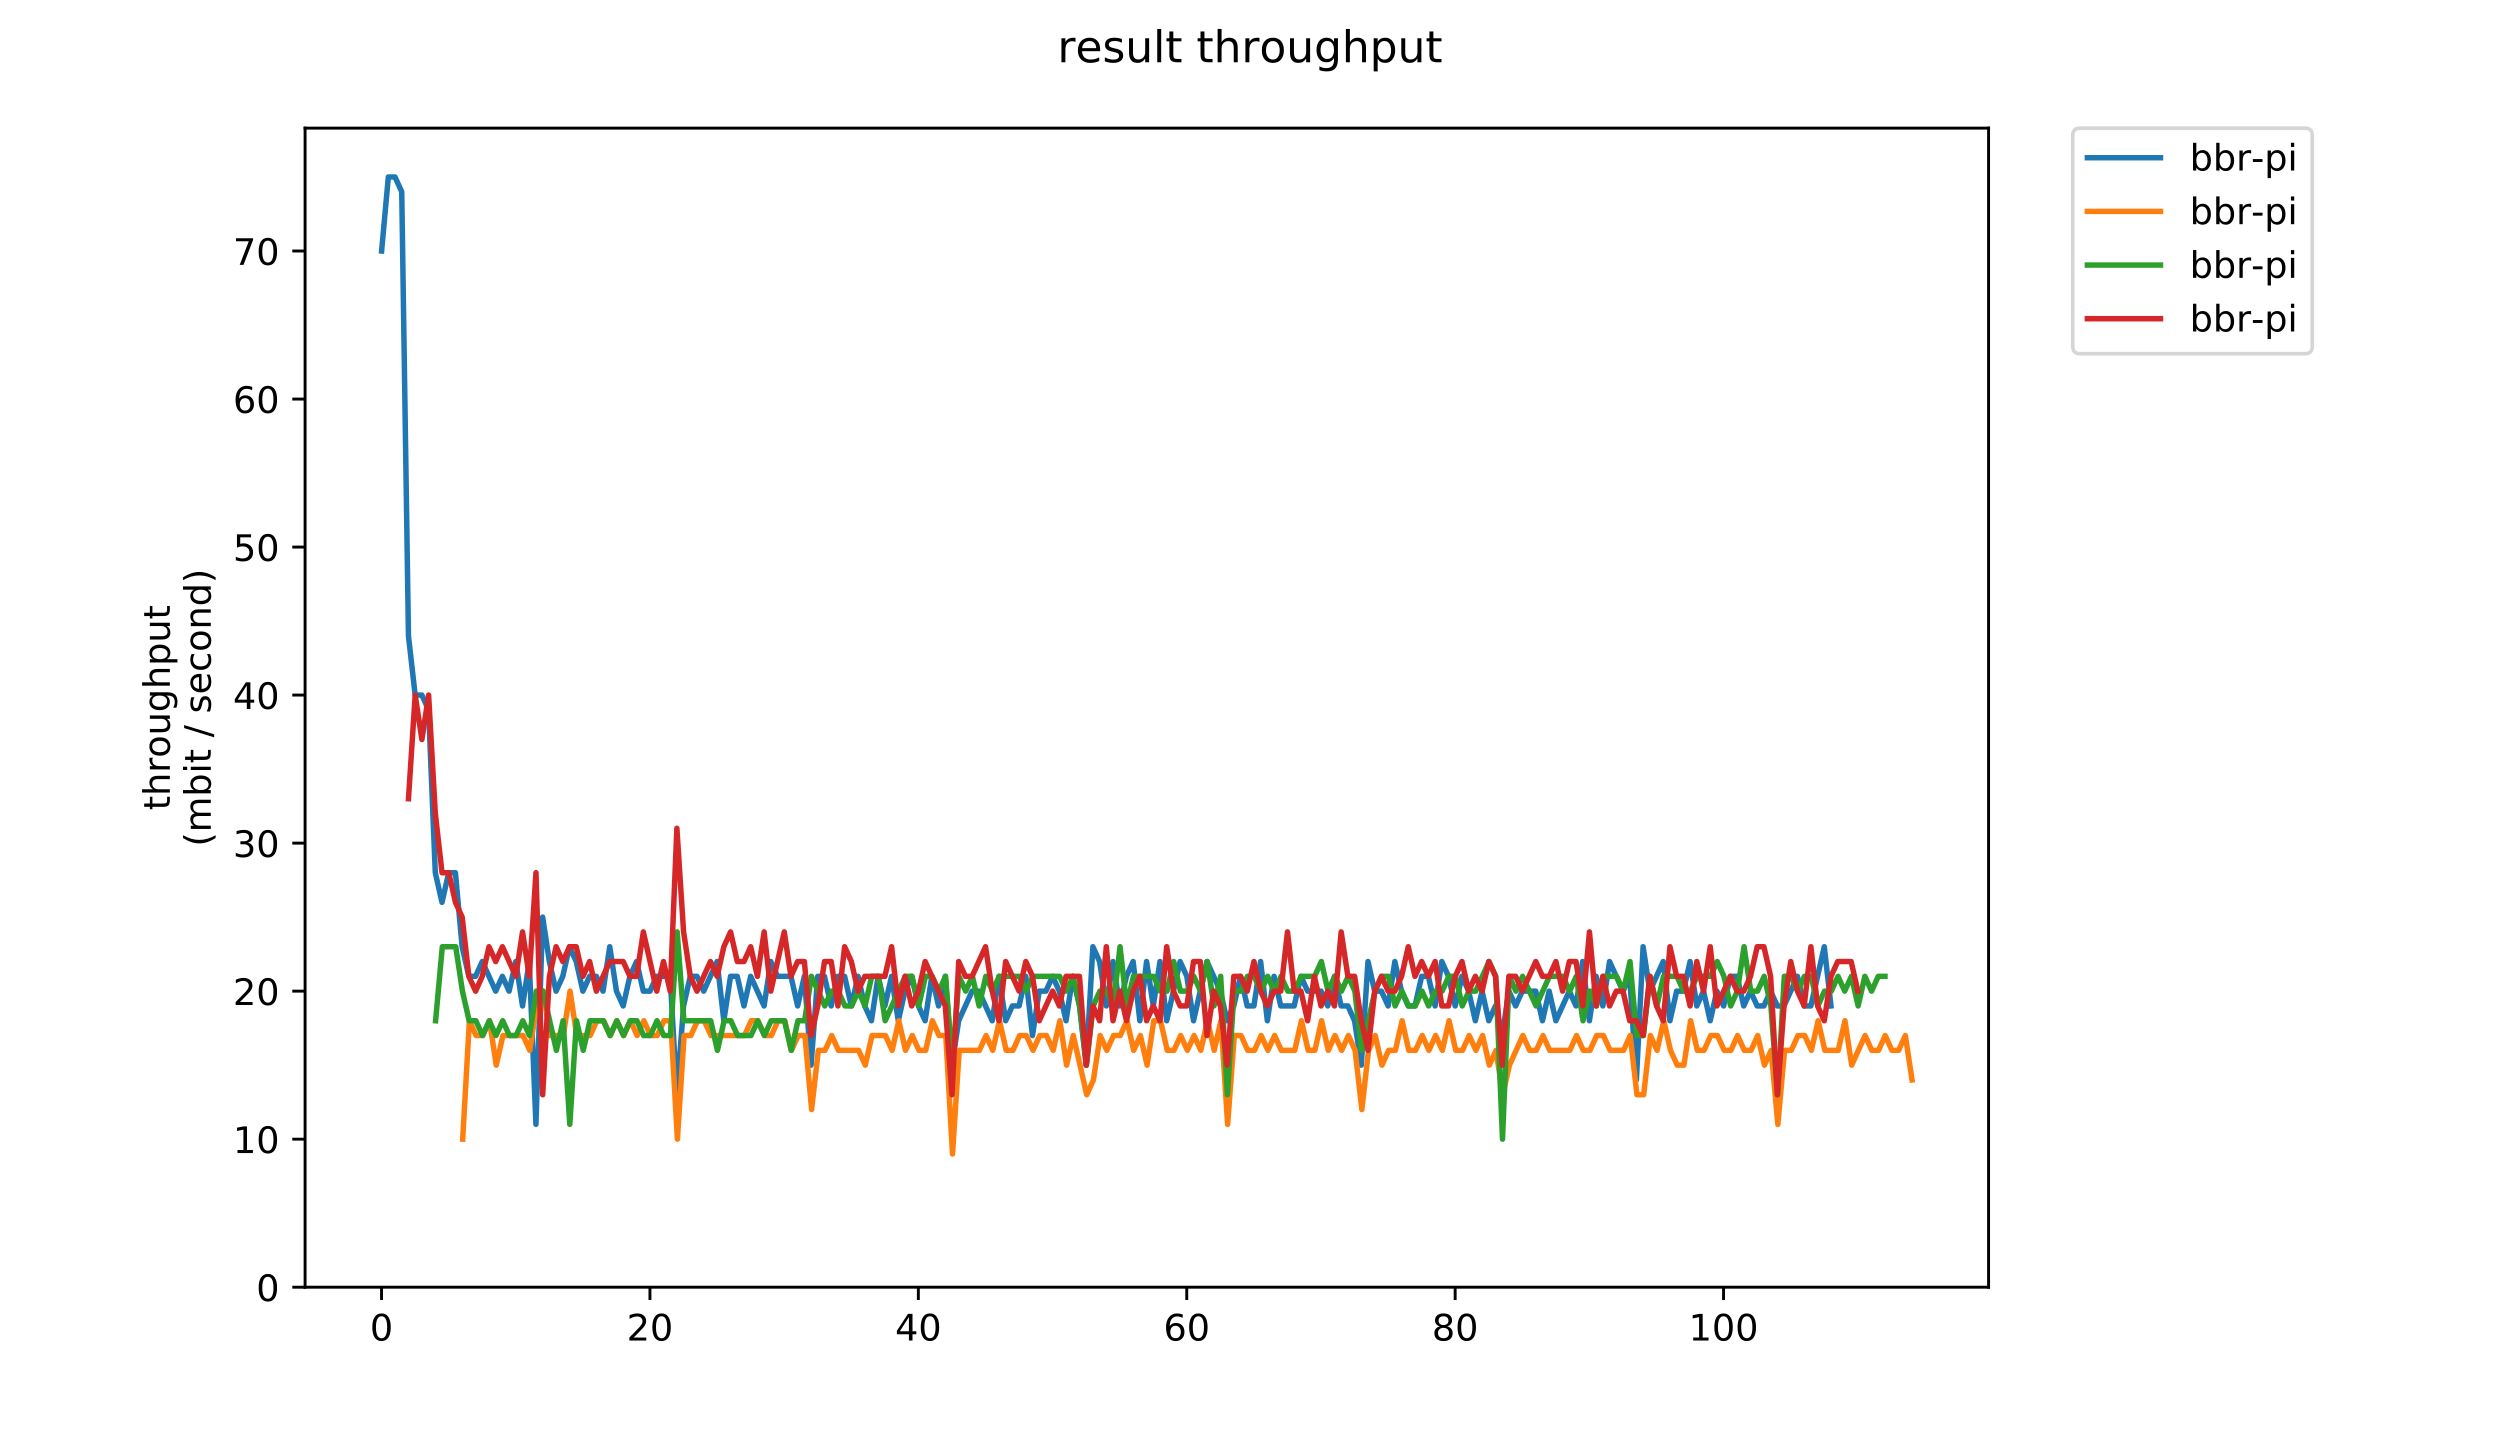 <?xml version="1.0" encoding="utf-8" standalone="no"?>
<!DOCTYPE svg PUBLIC "-//W3C//DTD SVG 1.1//EN"
  "http://www.w3.org/Graphics/SVG/1.1/DTD/svg11.dtd">
<!-- Created with matplotlib (https://matplotlib.org/) -->
<svg height="396pt" version="1.1" viewBox="0 0 684 396" width="684pt" xmlns="http://www.w3.org/2000/svg" xmlns:xlink="http://www.w3.org/1999/xlink">
 <defs>
  <style type="text/css">
*{stroke-linecap:butt;stroke-linejoin:round;}
  </style>
 </defs>
 <g id="figure_1">
  <g id="patch_1">
   <path d="M 0 396 
L 684 396 
L 684 0 
L 0 0 
z
" style="fill:#ffffff;"/>
  </g>
  <g id="axes_1">
   <g id="patch_2">
    <path d="M 83.472 352.174 
L 544.074 352.174 
L 544.074 35.062 
L 83.472 35.062 
z
" style="fill:#ffffff;"/>
   </g>
   <g id="matplotlib.axis_1">
    <g id="xtick_1">
     <g id="line2d_1">
      <defs>
       <path d="M 0 0 
L 0 3.5 
" id="mcb699b751b" style="stroke:#000000;stroke-width:0.8;"/>
      </defs>
      <g>
       <use style="stroke:#000000;stroke-width:0.8;" x="104.39" xlink:href="#mcb699b751b" y="352.174"/>
      </g>
     </g>
     <g id="text_1">
      <!-- 0 -->
      <defs>
       <path d="M 31.781 66.406 
Q 24.172 66.406 20.328 58.906 
Q 16.5 51.422 16.5 36.375 
Q 16.5 21.391 20.328 13.891 
Q 24.172 6.391 31.781 6.391 
Q 39.453 6.391 43.281 13.891 
Q 47.125 21.391 47.125 36.375 
Q 47.125 51.422 43.281 58.906 
Q 39.453 66.406 31.781 66.406 
z
M 31.781 74.219 
Q 44.047 74.219 50.516 64.516 
Q 56.984 54.828 56.984 36.375 
Q 56.984 17.969 50.516 8.266 
Q 44.047 -1.422 31.781 -1.422 
Q 19.531 -1.422 13.062 8.266 
Q 6.594 17.969 6.594 36.375 
Q 6.594 54.828 13.062 64.516 
Q 19.531 74.219 31.781 74.219 
z
" id="DejaVuSans-48"/>
      </defs>
      <g transform="translate(101.209 366.773)scale(0.1 -0.1)">
       <use xlink:href="#DejaVuSans-48"/>
      </g>
     </g>
    </g>
    <g id="xtick_2">
     <g id="line2d_2">
      <g>
       <use style="stroke:#000000;stroke-width:0.8;" x="177.825" xlink:href="#mcb699b751b" y="352.174"/>
      </g>
     </g>
     <g id="text_2">
      <!-- 20 -->
      <defs>
       <path d="M 19.188 8.297 
L 53.609 8.297 
L 53.609 0 
L 7.328 0 
L 7.328 8.297 
Q 12.938 14.109 22.625 23.891 
Q 32.328 33.688 34.812 36.531 
Q 39.547 41.844 41.422 45.531 
Q 43.312 49.219 43.312 52.781 
Q 43.312 58.594 39.234 62.25 
Q 35.156 65.922 28.609 65.922 
Q 23.969 65.922 18.812 64.312 
Q 13.672 62.703 7.812 59.422 
L 7.812 69.391 
Q 13.766 71.781 18.938 73 
Q 24.125 74.219 28.422 74.219 
Q 39.75 74.219 46.484 68.547 
Q 53.219 62.891 53.219 53.422 
Q 53.219 48.922 51.531 44.891 
Q 49.859 40.875 45.406 35.406 
Q 44.188 33.984 37.641 27.219 
Q 31.109 20.453 19.188 8.297 
z
" id="DejaVuSans-50"/>
      </defs>
      <g transform="translate(171.463 366.773)scale(0.1 -0.1)">
       <use xlink:href="#DejaVuSans-50"/>
       <use x="63.623" xlink:href="#DejaVuSans-48"/>
      </g>
     </g>
    </g>
    <g id="xtick_3">
     <g id="line2d_3">
      <g>
       <use style="stroke:#000000;stroke-width:0.8;" x="251.26" xlink:href="#mcb699b751b" y="352.174"/>
      </g>
     </g>
     <g id="text_3">
      <!-- 40 -->
      <defs>
       <path d="M 37.797 64.312 
L 12.891 25.391 
L 37.797 25.391 
z
M 35.203 72.906 
L 47.609 72.906 
L 47.609 25.391 
L 58.016 25.391 
L 58.016 17.188 
L 47.609 17.188 
L 47.609 0 
L 37.797 0 
L 37.797 17.188 
L 4.891 17.188 
L 4.891 26.703 
z
" id="DejaVuSans-52"/>
      </defs>
      <g transform="translate(244.897 366.773)scale(0.1 -0.1)">
       <use xlink:href="#DejaVuSans-52"/>
       <use x="63.623" xlink:href="#DejaVuSans-48"/>
      </g>
     </g>
    </g>
    <g id="xtick_4">
     <g id="line2d_4">
      <g>
       <use style="stroke:#000000;stroke-width:0.8;" x="324.695" xlink:href="#mcb699b751b" y="352.174"/>
      </g>
     </g>
     <g id="text_4">
      <!-- 60 -->
      <defs>
       <path d="M 33.016 40.375 
Q 26.375 40.375 22.484 35.828 
Q 18.609 31.297 18.609 23.391 
Q 18.609 15.531 22.484 10.953 
Q 26.375 6.391 33.016 6.391 
Q 39.656 6.391 43.531 10.953 
Q 47.406 15.531 47.406 23.391 
Q 47.406 31.297 43.531 35.828 
Q 39.656 40.375 33.016 40.375 
z
M 52.594 71.297 
L 52.594 62.312 
Q 48.875 64.062 45.094 64.984 
Q 41.312 65.922 37.594 65.922 
Q 27.828 65.922 22.672 59.328 
Q 17.531 52.734 16.797 39.406 
Q 19.672 43.656 24.016 45.922 
Q 28.375 48.188 33.594 48.188 
Q 44.578 48.188 50.953 41.516 
Q 57.328 34.859 57.328 23.391 
Q 57.328 12.156 50.688 5.359 
Q 44.047 -1.422 33.016 -1.422 
Q 20.359 -1.422 13.672 8.266 
Q 6.984 17.969 6.984 36.375 
Q 6.984 53.656 15.188 63.938 
Q 23.391 74.219 37.203 74.219 
Q 40.922 74.219 44.703 73.484 
Q 48.484 72.75 52.594 71.297 
z
" id="DejaVuSans-54"/>
      </defs>
      <g transform="translate(318.332 366.773)scale(0.1 -0.1)">
       <use xlink:href="#DejaVuSans-54"/>
       <use x="63.623" xlink:href="#DejaVuSans-48"/>
      </g>
     </g>
    </g>
    <g id="xtick_5">
     <g id="line2d_5">
      <g>
       <use style="stroke:#000000;stroke-width:0.8;" x="398.129" xlink:href="#mcb699b751b" y="352.174"/>
      </g>
     </g>
     <g id="text_5">
      <!-- 80 -->
      <defs>
       <path d="M 31.781 34.625 
Q 24.75 34.625 20.719 30.859 
Q 16.703 27.094 16.703 20.516 
Q 16.703 13.922 20.719 10.156 
Q 24.75 6.391 31.781 6.391 
Q 38.812 6.391 42.859 10.172 
Q 46.922 13.969 46.922 20.516 
Q 46.922 27.094 42.891 30.859 
Q 38.875 34.625 31.781 34.625 
z
M 21.922 38.812 
Q 15.578 40.375 12.031 44.719 
Q 8.5 49.078 8.5 55.328 
Q 8.5 64.062 14.719 69.141 
Q 20.953 74.219 31.781 74.219 
Q 42.672 74.219 48.875 69.141 
Q 55.078 64.062 55.078 55.328 
Q 55.078 49.078 51.531 44.719 
Q 48 40.375 41.703 38.812 
Q 48.828 37.156 52.797 32.312 
Q 56.781 27.484 56.781 20.516 
Q 56.781 9.906 50.312 4.234 
Q 43.844 -1.422 31.781 -1.422 
Q 19.734 -1.422 13.25 4.234 
Q 6.781 9.906 6.781 20.516 
Q 6.781 27.484 10.781 32.312 
Q 14.797 37.156 21.922 38.812 
z
M 18.312 54.391 
Q 18.312 48.734 21.844 45.562 
Q 25.391 42.391 31.781 42.391 
Q 38.141 42.391 41.719 45.562 
Q 45.312 48.734 45.312 54.391 
Q 45.312 60.062 41.719 63.234 
Q 38.141 66.406 31.781 66.406 
Q 25.391 66.406 21.844 63.234 
Q 18.312 60.062 18.312 54.391 
z
" id="DejaVuSans-56"/>
      </defs>
      <g transform="translate(391.767 366.773)scale(0.1 -0.1)">
       <use xlink:href="#DejaVuSans-56"/>
       <use x="63.623" xlink:href="#DejaVuSans-48"/>
      </g>
     </g>
    </g>
    <g id="xtick_6">
     <g id="line2d_6">
      <g>
       <use style="stroke:#000000;stroke-width:0.8;" x="471.564" xlink:href="#mcb699b751b" y="352.174"/>
      </g>
     </g>
     <g id="text_6">
      <!-- 100 -->
      <defs>
       <path d="M 12.406 8.297 
L 28.516 8.297 
L 28.516 63.922 
L 10.984 60.406 
L 10.984 69.391 
L 28.422 72.906 
L 38.281 72.906 
L 38.281 8.297 
L 54.391 8.297 
L 54.391 0 
L 12.406 0 
z
" id="DejaVuSans-49"/>
      </defs>
      <g transform="translate(462.02 366.773)scale(0.1 -0.1)">
       <use xlink:href="#DejaVuSans-49"/>
       <use x="63.623" xlink:href="#DejaVuSans-48"/>
       <use x="127.246" xlink:href="#DejaVuSans-48"/>
      </g>
     </g>
    </g>
   </g>
   <g id="matplotlib.axis_2">
    <g id="ytick_1">
     <g id="line2d_7">
      <defs>
       <path d="M 0 0 
L -3.5 0 
" id="me991878686" style="stroke:#000000;stroke-width:0.8;"/>
      </defs>
      <g>
       <use style="stroke:#000000;stroke-width:0.8;" x="83.472" xlink:href="#me991878686" y="352.174"/>
      </g>
     </g>
     <g id="text_7">
      <!-- 0 -->
      <g transform="translate(70.11 355.973)scale(0.1 -0.1)">
       <use xlink:href="#DejaVuSans-48"/>
      </g>
     </g>
    </g>
    <g id="ytick_2">
     <g id="line2d_8">
      <g>
       <use style="stroke:#000000;stroke-width:0.8;" x="83.472" xlink:href="#me991878686" y="311.675"/>
      </g>
     </g>
     <g id="text_8">
      <!-- 10 -->
      <g transform="translate(63.747 315.474)scale(0.1 -0.1)">
       <use xlink:href="#DejaVuSans-49"/>
       <use x="63.623" xlink:href="#DejaVuSans-48"/>
      </g>
     </g>
    </g>
    <g id="ytick_3">
     <g id="line2d_9">
      <g>
       <use style="stroke:#000000;stroke-width:0.8;" x="83.472" xlink:href="#me991878686" y="271.175"/>
      </g>
     </g>
     <g id="text_9">
      <!-- 20 -->
      <g transform="translate(63.747 274.974)scale(0.1 -0.1)">
       <use xlink:href="#DejaVuSans-50"/>
       <use x="63.623" xlink:href="#DejaVuSans-48"/>
      </g>
     </g>
    </g>
    <g id="ytick_4">
     <g id="line2d_10">
      <g>
       <use style="stroke:#000000;stroke-width:0.8;" x="83.472" xlink:href="#me991878686" y="230.675"/>
      </g>
     </g>
     <g id="text_10">
      <!-- 30 -->
      <defs>
       <path d="M 40.578 39.312 
Q 47.656 37.797 51.625 33 
Q 55.609 28.219 55.609 21.188 
Q 55.609 10.406 48.188 4.484 
Q 40.766 -1.422 27.094 -1.422 
Q 22.516 -1.422 17.656 -0.516 
Q 12.797 0.391 7.625 2.203 
L 7.625 11.719 
Q 11.719 9.328 16.594 8.109 
Q 21.484 6.891 26.812 6.891 
Q 36.078 6.891 40.938 10.547 
Q 45.797 14.203 45.797 21.188 
Q 45.797 27.641 41.281 31.266 
Q 36.766 34.906 28.719 34.906 
L 20.219 34.906 
L 20.219 43.016 
L 29.109 43.016 
Q 36.375 43.016 40.234 45.922 
Q 44.094 48.828 44.094 54.297 
Q 44.094 59.906 40.109 62.906 
Q 36.141 65.922 28.719 65.922 
Q 24.656 65.922 20.016 65.031 
Q 15.375 64.156 9.812 62.312 
L 9.812 71.094 
Q 15.438 72.656 20.344 73.438 
Q 25.25 74.219 29.594 74.219 
Q 40.828 74.219 47.359 69.109 
Q 53.906 64.016 53.906 55.328 
Q 53.906 49.266 50.438 45.094 
Q 46.969 40.922 40.578 39.312 
z
" id="DejaVuSans-51"/>
      </defs>
      <g transform="translate(63.747 234.475)scale(0.1 -0.1)">
       <use xlink:href="#DejaVuSans-51"/>
       <use x="63.623" xlink:href="#DejaVuSans-48"/>
      </g>
     </g>
    </g>
    <g id="ytick_5">
     <g id="line2d_11">
      <g>
       <use style="stroke:#000000;stroke-width:0.8;" x="83.472" xlink:href="#me991878686" y="190.176"/>
      </g>
     </g>
     <g id="text_11">
      <!-- 40 -->
      <g transform="translate(63.747 193.975)scale(0.1 -0.1)">
       <use xlink:href="#DejaVuSans-52"/>
       <use x="63.623" xlink:href="#DejaVuSans-48"/>
      </g>
     </g>
    </g>
    <g id="ytick_6">
     <g id="line2d_12">
      <g>
       <use style="stroke:#000000;stroke-width:0.8;" x="83.472" xlink:href="#me991878686" y="149.676"/>
      </g>
     </g>
     <g id="text_12">
      <!-- 50 -->
      <defs>
       <path d="M 10.797 72.906 
L 49.516 72.906 
L 49.516 64.594 
L 19.828 64.594 
L 19.828 46.734 
Q 21.969 47.469 24.109 47.828 
Q 26.266 48.188 28.422 48.188 
Q 40.625 48.188 47.75 41.5 
Q 54.891 34.812 54.891 23.391 
Q 54.891 11.625 47.562 5.094 
Q 40.234 -1.422 26.906 -1.422 
Q 22.312 -1.422 17.547 -0.641 
Q 12.797 0.141 7.719 1.703 
L 7.719 11.625 
Q 12.109 9.234 16.797 8.062 
Q 21.484 6.891 26.703 6.891 
Q 35.156 6.891 40.078 11.328 
Q 45.016 15.766 45.016 23.391 
Q 45.016 31 40.078 35.438 
Q 35.156 39.891 26.703 39.891 
Q 22.75 39.891 18.812 39.016 
Q 14.891 38.141 10.797 36.281 
z
" id="DejaVuSans-53"/>
      </defs>
      <g transform="translate(63.747 153.476)scale(0.1 -0.1)">
       <use xlink:href="#DejaVuSans-53"/>
       <use x="63.623" xlink:href="#DejaVuSans-48"/>
      </g>
     </g>
    </g>
    <g id="ytick_7">
     <g id="line2d_13">
      <g>
       <use style="stroke:#000000;stroke-width:0.8;" x="83.472" xlink:href="#me991878686" y="109.177"/>
      </g>
     </g>
     <g id="text_13">
      <!-- 60 -->
      <g transform="translate(63.747 112.976)scale(0.1 -0.1)">
       <use xlink:href="#DejaVuSans-54"/>
       <use x="63.623" xlink:href="#DejaVuSans-48"/>
      </g>
     </g>
    </g>
    <g id="ytick_8">
     <g id="line2d_14">
      <g>
       <use style="stroke:#000000;stroke-width:0.8;" x="83.472" xlink:href="#me991878686" y="68.677"/>
      </g>
     </g>
     <g id="text_14">
      <!-- 70 -->
      <defs>
       <path d="M 8.203 72.906 
L 55.078 72.906 
L 55.078 68.703 
L 28.609 0 
L 18.312 0 
L 43.219 64.594 
L 8.203 64.594 
z
" id="DejaVuSans-55"/>
      </defs>
      <g transform="translate(63.747 72.476)scale(0.1 -0.1)">
       <use xlink:href="#DejaVuSans-55"/>
       <use x="63.623" xlink:href="#DejaVuSans-48"/>
      </g>
     </g>
    </g>
    <g id="text_15">
     <!-- throughput -->
     <defs>
      <path d="M 18.312 70.219 
L 18.312 54.688 
L 36.812 54.688 
L 36.812 47.703 
L 18.312 47.703 
L 18.312 18.016 
Q 18.312 11.328 20.141 9.422 
Q 21.969 7.516 27.594 7.516 
L 36.812 7.516 
L 36.812 0 
L 27.594 0 
Q 17.188 0 13.234 3.875 
Q 9.281 7.766 9.281 18.016 
L 9.281 47.703 
L 2.688 47.703 
L 2.688 54.688 
L 9.281 54.688 
L 9.281 70.219 
z
" id="DejaVuSans-116"/>
      <path d="M 54.891 33.016 
L 54.891 0 
L 45.906 0 
L 45.906 32.719 
Q 45.906 40.484 42.875 44.328 
Q 39.844 48.188 33.797 48.188 
Q 26.516 48.188 22.312 43.547 
Q 18.109 38.922 18.109 30.906 
L 18.109 0 
L 9.078 0 
L 9.078 75.984 
L 18.109 75.984 
L 18.109 46.188 
Q 21.344 51.125 25.703 53.562 
Q 30.078 56 35.797 56 
Q 45.219 56 50.047 50.172 
Q 54.891 44.344 54.891 33.016 
z
" id="DejaVuSans-104"/>
      <path d="M 41.109 46.297 
Q 39.594 47.172 37.812 47.578 
Q 36.031 48 33.891 48 
Q 26.266 48 22.188 43.047 
Q 18.109 38.094 18.109 28.812 
L 18.109 0 
L 9.078 0 
L 9.078 54.688 
L 18.109 54.688 
L 18.109 46.188 
Q 20.953 51.172 25.484 53.578 
Q 30.031 56 36.531 56 
Q 37.453 56 38.578 55.875 
Q 39.703 55.766 41.062 55.516 
z
" id="DejaVuSans-114"/>
      <path d="M 30.609 48.391 
Q 23.391 48.391 19.188 42.75 
Q 14.984 37.109 14.984 27.297 
Q 14.984 17.484 19.156 11.844 
Q 23.344 6.203 30.609 6.203 
Q 37.797 6.203 41.984 11.859 
Q 46.188 17.531 46.188 27.297 
Q 46.188 37.016 41.984 42.703 
Q 37.797 48.391 30.609 48.391 
z
M 30.609 56 
Q 42.328 56 49.016 48.375 
Q 55.719 40.766 55.719 27.297 
Q 55.719 13.875 49.016 6.219 
Q 42.328 -1.422 30.609 -1.422 
Q 18.844 -1.422 12.172 6.219 
Q 5.516 13.875 5.516 27.297 
Q 5.516 40.766 12.172 48.375 
Q 18.844 56 30.609 56 
z
" id="DejaVuSans-111"/>
      <path d="M 8.5 21.578 
L 8.5 54.688 
L 17.484 54.688 
L 17.484 21.922 
Q 17.484 14.156 20.5 10.266 
Q 23.531 6.391 29.594 6.391 
Q 36.859 6.391 41.078 11.031 
Q 45.312 15.672 45.312 23.688 
L 45.312 54.688 
L 54.297 54.688 
L 54.297 0 
L 45.312 0 
L 45.312 8.406 
Q 42.047 3.422 37.719 1 
Q 33.406 -1.422 27.688 -1.422 
Q 18.266 -1.422 13.375 4.438 
Q 8.5 10.297 8.5 21.578 
z
M 31.109 56 
z
" id="DejaVuSans-117"/>
      <path d="M 45.406 27.984 
Q 45.406 37.75 41.375 43.109 
Q 37.359 48.484 30.078 48.484 
Q 22.859 48.484 18.828 43.109 
Q 14.797 37.75 14.797 27.984 
Q 14.797 18.266 18.828 12.891 
Q 22.859 7.516 30.078 7.516 
Q 37.359 7.516 41.375 12.891 
Q 45.406 18.266 45.406 27.984 
z
M 54.391 6.781 
Q 54.391 -7.172 48.188 -13.984 
Q 42 -20.797 29.203 -20.797 
Q 24.469 -20.797 20.266 -20.094 
Q 16.062 -19.391 12.109 -17.922 
L 12.109 -9.188 
Q 16.062 -11.328 19.922 -12.344 
Q 23.781 -13.375 27.781 -13.375 
Q 36.625 -13.375 41.016 -8.766 
Q 45.406 -4.156 45.406 5.172 
L 45.406 9.625 
Q 42.625 4.781 38.281 2.391 
Q 33.938 0 27.875 0 
Q 17.828 0 11.672 7.656 
Q 5.516 15.328 5.516 27.984 
Q 5.516 40.672 11.672 48.328 
Q 17.828 56 27.875 56 
Q 33.938 56 38.281 53.609 
Q 42.625 51.219 45.406 46.391 
L 45.406 54.688 
L 54.391 54.688 
z
" id="DejaVuSans-103"/>
      <path d="M 18.109 8.203 
L 18.109 -20.797 
L 9.078 -20.797 
L 9.078 54.688 
L 18.109 54.688 
L 18.109 46.391 
Q 20.953 51.266 25.266 53.625 
Q 29.594 56 35.594 56 
Q 45.562 56 51.781 48.094 
Q 58.016 40.188 58.016 27.297 
Q 58.016 14.406 51.781 6.484 
Q 45.562 -1.422 35.594 -1.422 
Q 29.594 -1.422 25.266 0.953 
Q 20.953 3.328 18.109 8.203 
z
M 48.688 27.297 
Q 48.688 37.203 44.609 42.844 
Q 40.531 48.484 33.406 48.484 
Q 26.266 48.484 22.188 42.844 
Q 18.109 37.203 18.109 27.297 
Q 18.109 17.391 22.188 11.75 
Q 26.266 6.109 33.406 6.109 
Q 40.531 6.109 44.609 11.75 
Q 48.688 17.391 48.688 27.297 
z
" id="DejaVuSans-112"/>
     </defs>
     <g transform="translate(46.47 221.675)rotate(-90)scale(0.1 -0.1)">
      <use xlink:href="#DejaVuSans-116"/>
      <use x="39.209" xlink:href="#DejaVuSans-104"/>
      <use x="102.588" xlink:href="#DejaVuSans-114"/>
      <use x="143.67" xlink:href="#DejaVuSans-111"/>
      <use x="204.852" xlink:href="#DejaVuSans-117"/>
      <use x="268.23" xlink:href="#DejaVuSans-103"/>
      <use x="331.707" xlink:href="#DejaVuSans-104"/>
      <use x="395.086" xlink:href="#DejaVuSans-112"/>
      <use x="458.562" xlink:href="#DejaVuSans-117"/>
      <use x="521.941" xlink:href="#DejaVuSans-116"/>
     </g>
     <!-- (mbit / second) -->
     <defs>
      <path d="M 31 75.875 
Q 24.469 64.656 21.281 53.656 
Q 18.109 42.672 18.109 31.391 
Q 18.109 20.125 21.312 9.062 
Q 24.516 -2 31 -13.188 
L 23.188 -13.188 
Q 15.875 -1.703 12.234 9.375 
Q 8.594 20.453 8.594 31.391 
Q 8.594 42.281 12.203 53.312 
Q 15.828 64.359 23.188 75.875 
z
" id="DejaVuSans-40"/>
      <path d="M 52 44.188 
Q 55.375 50.25 60.062 53.125 
Q 64.75 56 71.094 56 
Q 79.641 56 84.281 50.016 
Q 88.922 44.047 88.922 33.016 
L 88.922 0 
L 79.891 0 
L 79.891 32.719 
Q 79.891 40.578 77.094 44.375 
Q 74.312 48.188 68.609 48.188 
Q 61.625 48.188 57.562 43.547 
Q 53.516 38.922 53.516 30.906 
L 53.516 0 
L 44.484 0 
L 44.484 32.719 
Q 44.484 40.625 41.703 44.406 
Q 38.922 48.188 33.109 48.188 
Q 26.219 48.188 22.156 43.531 
Q 18.109 38.875 18.109 30.906 
L 18.109 0 
L 9.078 0 
L 9.078 54.688 
L 18.109 54.688 
L 18.109 46.188 
Q 21.188 51.219 25.484 53.609 
Q 29.781 56 35.688 56 
Q 41.656 56 45.828 52.969 
Q 50 49.953 52 44.188 
z
" id="DejaVuSans-109"/>
      <path d="M 48.688 27.297 
Q 48.688 37.203 44.609 42.844 
Q 40.531 48.484 33.406 48.484 
Q 26.266 48.484 22.188 42.844 
Q 18.109 37.203 18.109 27.297 
Q 18.109 17.391 22.188 11.75 
Q 26.266 6.109 33.406 6.109 
Q 40.531 6.109 44.609 11.75 
Q 48.688 17.391 48.688 27.297 
z
M 18.109 46.391 
Q 20.953 51.266 25.266 53.625 
Q 29.594 56 35.594 56 
Q 45.562 56 51.781 48.094 
Q 58.016 40.188 58.016 27.297 
Q 58.016 14.406 51.781 6.484 
Q 45.562 -1.422 35.594 -1.422 
Q 29.594 -1.422 25.266 0.953 
Q 20.953 3.328 18.109 8.203 
L 18.109 0 
L 9.078 0 
L 9.078 75.984 
L 18.109 75.984 
z
" id="DejaVuSans-98"/>
      <path d="M 9.422 54.688 
L 18.406 54.688 
L 18.406 0 
L 9.422 0 
z
M 9.422 75.984 
L 18.406 75.984 
L 18.406 64.594 
L 9.422 64.594 
z
" id="DejaVuSans-105"/>
      <path id="DejaVuSans-32"/>
      <path d="M 25.391 72.906 
L 33.688 72.906 
L 8.297 -9.281 
L 0 -9.281 
z
" id="DejaVuSans-47"/>
      <path d="M 44.281 53.078 
L 44.281 44.578 
Q 40.484 46.531 36.375 47.5 
Q 32.281 48.484 27.875 48.484 
Q 21.188 48.484 17.844 46.438 
Q 14.5 44.391 14.5 40.281 
Q 14.5 37.156 16.891 35.375 
Q 19.281 33.594 26.516 31.984 
L 29.594 31.297 
Q 39.156 29.25 43.188 25.516 
Q 47.219 21.781 47.219 15.094 
Q 47.219 7.469 41.188 3.016 
Q 35.156 -1.422 24.609 -1.422 
Q 20.219 -1.422 15.453 -0.562 
Q 10.688 0.297 5.422 2 
L 5.422 11.281 
Q 10.406 8.688 15.234 7.391 
Q 20.062 6.109 24.812 6.109 
Q 31.156 6.109 34.562 8.281 
Q 37.984 10.453 37.984 14.406 
Q 37.984 18.062 35.516 20.016 
Q 33.062 21.969 24.703 23.781 
L 21.578 24.516 
Q 13.234 26.266 9.516 29.906 
Q 5.812 33.547 5.812 39.891 
Q 5.812 47.609 11.281 51.797 
Q 16.75 56 26.812 56 
Q 31.781 56 36.172 55.266 
Q 40.578 54.547 44.281 53.078 
z
" id="DejaVuSans-115"/>
      <path d="M 56.203 29.594 
L 56.203 25.203 
L 14.891 25.203 
Q 15.484 15.922 20.484 11.062 
Q 25.484 6.203 34.422 6.203 
Q 39.594 6.203 44.453 7.469 
Q 49.312 8.734 54.109 11.281 
L 54.109 2.781 
Q 49.266 0.734 44.188 -0.344 
Q 39.109 -1.422 33.891 -1.422 
Q 20.797 -1.422 13.156 6.188 
Q 5.516 13.812 5.516 26.812 
Q 5.516 40.234 12.766 48.109 
Q 20.016 56 32.328 56 
Q 43.359 56 49.781 48.891 
Q 56.203 41.797 56.203 29.594 
z
M 47.219 32.234 
Q 47.125 39.594 43.094 43.984 
Q 39.062 48.391 32.422 48.391 
Q 24.906 48.391 20.391 44.141 
Q 15.875 39.891 15.188 32.172 
z
" id="DejaVuSans-101"/>
      <path d="M 48.781 52.594 
L 48.781 44.188 
Q 44.969 46.297 41.141 47.344 
Q 37.312 48.391 33.406 48.391 
Q 24.656 48.391 19.812 42.844 
Q 14.984 37.312 14.984 27.297 
Q 14.984 17.281 19.812 11.734 
Q 24.656 6.203 33.406 6.203 
Q 37.312 6.203 41.141 7.25 
Q 44.969 8.297 48.781 10.406 
L 48.781 2.094 
Q 45.016 0.344 40.984 -0.531 
Q 36.969 -1.422 32.422 -1.422 
Q 20.062 -1.422 12.781 6.344 
Q 5.516 14.109 5.516 27.297 
Q 5.516 40.672 12.859 48.328 
Q 20.219 56 33.016 56 
Q 37.156 56 41.109 55.141 
Q 45.062 54.297 48.781 52.594 
z
" id="DejaVuSans-99"/>
      <path d="M 54.891 33.016 
L 54.891 0 
L 45.906 0 
L 45.906 32.719 
Q 45.906 40.484 42.875 44.328 
Q 39.844 48.188 33.797 48.188 
Q 26.516 48.188 22.312 43.547 
Q 18.109 38.922 18.109 30.906 
L 18.109 0 
L 9.078 0 
L 9.078 54.688 
L 18.109 54.688 
L 18.109 46.188 
Q 21.344 51.125 25.703 53.562 
Q 30.078 56 35.797 56 
Q 45.219 56 50.047 50.172 
Q 54.891 44.344 54.891 33.016 
z
" id="DejaVuSans-110"/>
      <path d="M 45.406 46.391 
L 45.406 75.984 
L 54.391 75.984 
L 54.391 0 
L 45.406 0 
L 45.406 8.203 
Q 42.578 3.328 38.25 0.953 
Q 33.938 -1.422 27.875 -1.422 
Q 17.969 -1.422 11.734 6.484 
Q 5.516 14.406 5.516 27.297 
Q 5.516 40.188 11.734 48.094 
Q 17.969 56 27.875 56 
Q 33.938 56 38.25 53.625 
Q 42.578 51.266 45.406 46.391 
z
M 14.797 27.297 
Q 14.797 17.391 18.875 11.75 
Q 22.953 6.109 30.078 6.109 
Q 37.203 6.109 41.297 11.75 
Q 45.406 17.391 45.406 27.297 
Q 45.406 37.203 41.297 42.844 
Q 37.203 48.484 30.078 48.484 
Q 22.953 48.484 18.875 42.844 
Q 14.797 37.203 14.797 27.297 
z
" id="DejaVuSans-100"/>
      <path d="M 8.016 75.875 
L 15.828 75.875 
Q 23.141 64.359 26.781 53.312 
Q 30.422 42.281 30.422 31.391 
Q 30.422 20.453 26.781 9.375 
Q 23.141 -1.703 15.828 -13.188 
L 8.016 -13.188 
Q 14.5 -2 17.703 9.062 
Q 20.906 20.125 20.906 31.391 
Q 20.906 42.672 17.703 53.656 
Q 14.5 64.656 8.016 75.875 
z
" id="DejaVuSans-41"/>
     </defs>
     <g transform="translate(57.668 231.609)rotate(-90)scale(0.1 -0.1)">
      <use xlink:href="#DejaVuSans-40"/>
      <use x="39.014" xlink:href="#DejaVuSans-109"/>
      <use x="136.426" xlink:href="#DejaVuSans-98"/>
      <use x="199.902" xlink:href="#DejaVuSans-105"/>
      <use x="227.686" xlink:href="#DejaVuSans-116"/>
      <use x="266.895" xlink:href="#DejaVuSans-32"/>
      <use x="298.682" xlink:href="#DejaVuSans-47"/>
      <use x="332.373" xlink:href="#DejaVuSans-32"/>
      <use x="364.16" xlink:href="#DejaVuSans-115"/>
      <use x="416.26" xlink:href="#DejaVuSans-101"/>
      <use x="477.783" xlink:href="#DejaVuSans-99"/>
      <use x="532.764" xlink:href="#DejaVuSans-111"/>
      <use x="593.945" xlink:href="#DejaVuSans-110"/>
      <use x="657.324" xlink:href="#DejaVuSans-100"/>
      <use x="720.801" xlink:href="#DejaVuSans-41"/>
     </g>
    </g>
   </g>
   <g id="line2d_15">
    <path clip-path="url(#p9b8587cd81)" d="M 104.409 68.677 
L 106.245 48.427 
L 108.081 48.427 
L 109.916 52.477 
L 111.752 173.976 
L 113.588 190.176 
L 115.424 190.176 
L 117.26 194.226 
L 119.096 238.775 
L 120.932 246.875 
L 122.767 238.775 
L 124.603 238.775 
L 126.439 259.025 
L 128.275 267.125 
L 130.111 267.125 
L 131.947 263.075 
L 135.619 271.175 
L 137.454 267.125 
L 139.29 271.175 
L 141.126 263.075 
L 142.962 275.225 
L 144.798 263.075 
L 146.634 307.625 
L 148.47 250.925 
L 150.306 263.075 
L 152.141 271.175 
L 153.977 267.125 
L 155.813 259.025 
L 157.649 263.075 
L 159.485 271.175 
L 161.321 267.125 
L 163.157 267.125 
L 164.992 271.175 
L 166.828 259.025 
L 168.664 271.175 
L 170.5 275.225 
L 172.336 267.125 
L 174.172 263.075 
L 176.008 271.175 
L 177.844 271.175 
L 179.679 267.125 
L 183.351 267.125 
L 185.187 299.525 
L 187.023 275.225 
L 188.859 267.125 
L 190.695 267.125 
L 192.53 271.175 
L 196.202 263.075 
L 198.038 279.275 
L 199.874 267.125 
L 201.71 267.125 
L 203.546 275.225 
L 205.382 267.125 
L 209.053 275.225 
L 210.889 263.075 
L 212.725 267.125 
L 216.397 267.125 
L 218.233 275.225 
L 220.069 267.125 
L 221.904 291.425 
L 223.74 267.125 
L 225.576 267.125 
L 227.412 275.225 
L 229.248 267.125 
L 231.084 267.125 
L 232.92 275.225 
L 234.755 267.125 
L 236.591 275.225 
L 238.427 279.275 
L 240.263 267.125 
L 242.099 275.225 
L 243.935 267.125 
L 245.771 279.275 
L 247.607 271.175 
L 249.442 267.125 
L 251.278 275.225 
L 253.114 279.275 
L 254.95 267.125 
L 256.786 275.225 
L 258.622 267.125 
L 260.458 291.425 
L 262.294 279.275 
L 265.965 271.175 
L 267.801 271.175 
L 271.473 279.275 
L 273.309 267.125 
L 275.145 279.275 
L 276.98 275.225 
L 278.816 275.225 
L 280.652 267.125 
L 282.488 283.325 
L 284.324 271.175 
L 286.16 271.175 
L 287.996 267.125 
L 289.832 271.175 
L 291.667 279.275 
L 293.503 267.125 
L 295.339 275.225 
L 297.175 291.425 
L 299.011 259.025 
L 300.847 263.075 
L 302.683 275.225 
L 304.519 263.075 
L 306.354 275.225 
L 308.19 267.125 
L 310.026 263.075 
L 311.862 279.275 
L 313.698 263.075 
L 315.534 275.225 
L 317.37 263.075 
L 319.205 279.275 
L 322.877 263.075 
L 324.713 267.125 
L 326.549 279.275 
L 330.221 263.075 
L 333.892 271.175 
L 335.728 279.275 
L 337.564 275.225 
L 339.4 267.125 
L 341.236 275.225 
L 343.072 275.225 
L 344.908 263.075 
L 346.743 279.275 
L 348.579 267.125 
L 350.415 275.225 
L 354.087 275.225 
L 355.923 267.125 
L 357.759 271.175 
L 361.43 271.175 
L 363.266 275.225 
L 365.102 267.125 
L 366.938 275.225 
L 368.774 275.225 
L 370.61 279.275 
L 372.446 291.425 
L 374.282 263.075 
L 376.117 271.175 
L 377.953 271.175 
L 379.789 275.225 
L 381.625 263.075 
L 383.461 271.175 
L 385.297 275.225 
L 387.133 275.225 
L 388.968 267.125 
L 390.804 267.125 
L 392.64 275.225 
L 394.476 263.075 
L 396.312 267.125 
L 398.148 275.225 
L 399.984 267.125 
L 401.82 271.175 
L 403.655 279.275 
L 405.491 271.175 
L 407.327 279.275 
L 409.163 275.225 
L 410.999 283.325 
L 412.835 271.175 
L 414.671 275.225 
L 416.507 271.175 
L 420.178 271.175 
L 422.014 279.275 
L 423.85 271.175 
L 425.686 279.275 
L 429.358 271.175 
L 431.193 275.225 
L 433.029 263.075 
L 434.865 279.275 
L 436.701 267.125 
L 438.537 275.225 
L 440.373 263.075 
L 444.045 271.175 
L 445.88 267.125 
L 447.716 295.475 
L 449.552 259.025 
L 451.388 271.175 
L 455.06 263.075 
L 456.896 279.275 
L 458.732 271.175 
L 460.567 271.175 
L 462.403 263.075 
L 464.239 275.225 
L 466.075 271.175 
L 467.911 279.275 
L 469.747 271.175 
L 471.583 275.225 
L 473.418 267.125 
L 475.254 267.125 
L 477.09 275.225 
L 478.926 271.175 
L 480.762 275.225 
L 482.598 275.225 
L 484.434 271.175 
L 486.27 275.225 
L 488.105 275.225 
L 491.777 267.125 
L 493.613 275.225 
L 495.449 275.225 
L 499.121 259.025 
L 500.957 275.225 
L 500.957 275.225 
" style="fill:none;stroke:#1f77b4;stroke-linecap:square;stroke-width:1.5;"/>
   </g>
   <g id="line2d_16">
    <path clip-path="url(#p9b8587cd81)" d="M 126.59 311.675 
L 128.426 279.275 
L 130.261 283.325 
L 132.097 283.325 
L 133.933 279.275 
L 135.769 291.425 
L 137.605 283.325 
L 143.113 283.325 
L 144.948 287.375 
L 146.784 275.225 
L 148.62 271.175 
L 150.456 283.325 
L 154.128 283.325 
L 155.964 271.175 
L 157.8 283.325 
L 161.471 283.325 
L 163.307 279.275 
L 165.143 279.275 
L 166.979 283.325 
L 168.815 279.275 
L 170.651 283.325 
L 172.486 279.275 
L 174.322 283.325 
L 176.158 279.275 
L 177.994 283.325 
L 179.83 283.325 
L 181.666 279.275 
L 183.502 279.275 
L 185.338 311.675 
L 187.173 283.325 
L 189.009 283.325 
L 190.845 279.275 
L 192.681 279.275 
L 194.517 283.325 
L 203.696 283.325 
L 205.532 279.275 
L 207.368 279.275 
L 209.204 283.325 
L 211.04 283.325 
L 212.876 279.275 
L 214.711 279.275 
L 216.547 287.375 
L 218.383 283.325 
L 220.219 283.325 
L 222.055 303.575 
L 223.891 287.375 
L 225.727 287.375 
L 227.563 283.325 
L 229.398 287.375 
L 234.906 287.375 
L 236.742 291.425 
L 238.578 283.325 
L 242.25 283.325 
L 244.085 287.375 
L 245.921 279.275 
L 247.757 287.375 
L 249.593 283.325 
L 251.429 287.375 
L 253.265 287.375 
L 255.101 279.275 
L 256.936 283.325 
L 258.772 283.325 
L 260.608 315.725 
L 262.444 287.375 
L 267.952 287.375 
L 269.788 283.325 
L 271.623 287.375 
L 273.459 279.275 
L 275.295 287.375 
L 277.131 287.375 
L 278.967 283.325 
L 280.803 283.325 
L 282.639 287.375 
L 284.474 283.325 
L 286.31 283.325 
L 288.146 287.375 
L 289.982 279.275 
L 291.818 291.425 
L 293.654 283.325 
L 297.326 299.525 
L 299.161 295.475 
L 300.997 283.325 
L 302.833 287.375 
L 304.669 283.325 
L 306.505 283.325 
L 308.341 279.275 
L 310.177 287.375 
L 312.013 283.325 
L 313.848 291.425 
L 315.684 279.275 
L 317.52 279.275 
L 319.356 287.375 
L 321.192 287.375 
L 323.028 283.325 
L 324.864 287.375 
L 326.699 283.325 
L 328.535 287.375 
L 330.371 279.275 
L 332.207 287.375 
L 334.043 279.275 
L 335.879 307.625 
L 337.715 283.325 
L 339.551 283.325 
L 341.386 287.375 
L 343.222 287.375 
L 345.058 283.325 
L 346.894 287.375 
L 348.73 283.325 
L 350.566 287.375 
L 354.238 287.375 
L 356.073 279.275 
L 357.909 287.375 
L 359.745 287.375 
L 361.581 279.275 
L 363.417 287.375 
L 365.253 283.325 
L 367.089 287.375 
L 368.924 283.325 
L 370.76 287.375 
L 372.596 303.575 
L 374.432 287.375 
L 376.268 283.325 
L 378.104 291.425 
L 379.94 287.375 
L 381.776 287.375 
L 383.611 279.275 
L 385.447 287.375 
L 387.283 287.375 
L 389.119 283.325 
L 390.955 287.375 
L 392.791 283.325 
L 394.627 287.375 
L 396.463 279.275 
L 398.298 287.375 
L 400.134 287.375 
L 401.97 283.325 
L 403.806 287.375 
L 405.642 283.325 
L 407.478 291.425 
L 409.314 287.375 
L 411.149 299.525 
L 412.985 291.425 
L 416.657 283.325 
L 418.493 287.375 
L 420.329 287.375 
L 422.165 283.325 
L 424.001 287.375 
L 429.508 287.375 
L 431.344 283.325 
L 433.18 287.375 
L 435.016 287.375 
L 436.852 283.325 
L 438.687 283.325 
L 440.523 287.375 
L 444.195 287.375 
L 446.031 283.325 
L 447.867 299.525 
L 449.703 299.525 
L 451.539 283.325 
L 453.374 287.375 
L 455.21 279.275 
L 457.046 287.375 
L 458.882 291.425 
L 460.718 291.425 
L 462.554 279.275 
L 464.39 287.375 
L 466.226 287.375 
L 468.061 283.325 
L 469.897 283.325 
L 471.733 287.375 
L 473.569 287.375 
L 475.405 283.325 
L 477.241 287.375 
L 479.077 287.375 
L 480.912 283.325 
L 482.748 291.425 
L 484.584 287.375 
L 486.42 307.625 
L 488.256 287.375 
L 490.092 287.375 
L 491.928 283.325 
L 493.764 283.325 
L 495.599 287.375 
L 497.435 279.275 
L 499.271 287.375 
L 502.943 287.375 
L 504.779 279.275 
L 506.615 291.425 
L 510.286 283.325 
L 512.122 287.375 
L 513.958 287.375 
L 515.794 283.325 
L 517.63 287.375 
L 519.466 287.375 
L 521.302 283.325 
L 523.137 295.475 
L 523.137 295.475 
" style="fill:none;stroke:#ff7f0e;stroke-linecap:square;stroke-width:1.5;"/>
   </g>
   <g id="line2d_17">
    <path clip-path="url(#p9b8587cd81)" d="M 119.18 279.275 
L 121.016 259.025 
L 124.688 259.025 
L 126.524 271.175 
L 128.36 279.275 
L 130.195 279.275 
L 132.031 283.325 
L 133.867 279.275 
L 135.703 283.325 
L 137.539 279.275 
L 139.375 283.325 
L 141.211 283.325 
L 143.046 279.275 
L 144.882 283.325 
L 146.718 271.175 
L 148.554 271.175 
L 152.226 287.375 
L 154.062 279.275 
L 155.898 307.625 
L 157.733 279.275 
L 159.569 287.375 
L 161.405 279.275 
L 165.077 279.275 
L 166.913 283.325 
L 168.749 279.275 
L 170.585 283.325 
L 172.42 279.275 
L 174.256 279.275 
L 176.092 283.325 
L 177.928 283.325 
L 179.764 279.275 
L 181.6 283.325 
L 183.436 283.325 
L 185.271 254.975 
L 187.107 279.275 
L 194.451 279.275 
L 196.287 287.375 
L 198.123 279.275 
L 199.958 279.275 
L 201.794 283.325 
L 205.466 283.325 
L 207.302 279.275 
L 209.138 283.325 
L 210.974 279.275 
L 214.645 279.275 
L 216.481 287.375 
L 218.317 279.275 
L 220.153 279.275 
L 221.989 267.125 
L 225.661 275.225 
L 227.496 271.175 
L 229.332 271.175 
L 231.168 275.225 
L 233.004 275.225 
L 234.84 271.175 
L 236.676 275.225 
L 238.512 267.125 
L 240.348 267.125 
L 242.183 279.275 
L 247.691 267.125 
L 249.527 267.125 
L 251.363 275.225 
L 253.199 267.125 
L 255.034 267.125 
L 256.87 271.175 
L 258.706 267.125 
L 260.542 291.425 
L 262.378 267.125 
L 264.214 271.175 
L 266.05 267.125 
L 267.886 275.225 
L 269.721 267.125 
L 271.557 271.175 
L 273.393 267.125 
L 278.901 267.125 
L 280.737 271.175 
L 282.573 267.125 
L 289.916 267.125 
L 291.752 271.175 
L 293.588 267.125 
L 295.424 275.225 
L 297.259 291.425 
L 299.095 275.225 
L 300.931 271.175 
L 302.767 271.175 
L 304.603 275.225 
L 306.439 259.025 
L 308.275 275.225 
L 310.111 267.125 
L 315.618 267.125 
L 317.454 271.175 
L 319.29 271.175 
L 321.126 263.075 
L 322.962 271.175 
L 324.798 271.175 
L 326.633 267.125 
L 328.469 271.175 
L 330.305 263.075 
L 332.141 275.225 
L 333.977 267.125 
L 335.813 299.525 
L 337.649 271.175 
L 339.484 271.175 
L 341.32 267.125 
L 343.156 267.125 
L 344.992 271.175 
L 346.828 267.125 
L 348.664 271.175 
L 350.5 267.125 
L 352.336 271.175 
L 354.171 271.175 
L 356.007 267.125 
L 359.679 267.125 
L 361.515 263.075 
L 363.351 271.175 
L 365.187 267.125 
L 367.023 271.175 
L 368.858 267.125 
L 370.694 271.175 
L 372.53 287.375 
L 376.202 271.175 
L 378.038 267.125 
L 379.874 267.125 
L 381.709 275.225 
L 383.545 271.175 
L 385.381 275.225 
L 387.217 275.225 
L 389.053 271.175 
L 390.889 275.225 
L 392.725 271.175 
L 394.561 271.175 
L 396.396 267.125 
L 398.232 267.125 
L 400.068 275.225 
L 401.904 271.175 
L 403.74 271.175 
L 407.412 263.075 
L 409.247 267.125 
L 411.083 311.675 
L 412.919 267.125 
L 414.755 271.175 
L 416.591 267.125 
L 420.263 275.225 
L 423.934 267.125 
L 427.606 267.125 
L 429.442 271.175 
L 431.278 267.125 
L 433.114 279.275 
L 434.95 271.175 
L 436.786 275.225 
L 438.621 267.125 
L 442.293 267.125 
L 444.129 271.175 
L 445.965 263.075 
L 447.801 283.325 
L 449.637 283.325 
L 451.472 267.125 
L 453.308 275.225 
L 455.144 267.125 
L 458.816 267.125 
L 460.652 271.175 
L 462.488 271.175 
L 464.324 267.125 
L 467.995 267.125 
L 469.831 263.075 
L 471.667 267.125 
L 473.503 275.225 
L 475.339 271.175 
L 477.175 259.025 
L 479.011 271.175 
L 480.846 271.175 
L 482.682 267.125 
L 484.518 275.225 
L 486.354 299.525 
L 488.19 267.125 
L 490.026 267.125 
L 491.862 271.175 
L 493.697 267.125 
L 495.533 267.125 
L 497.369 275.225 
L 499.205 271.175 
L 501.041 271.175 
L 502.877 267.125 
L 504.713 271.175 
L 506.549 267.125 
L 508.384 275.225 
L 510.22 267.125 
L 512.056 271.175 
L 513.892 267.125 
L 515.728 267.125 
L 515.728 267.125 
" style="fill:none;stroke:#2ca02c;stroke-linecap:square;stroke-width:1.5;"/>
   </g>
   <g id="line2d_18">
    <path clip-path="url(#p9b8587cd81)" d="M 111.76 218.526 
L 113.595 190.176 
L 115.431 202.326 
L 117.267 190.176 
L 119.103 222.576 
L 120.939 238.775 
L 122.775 238.775 
L 124.611 246.875 
L 126.447 250.925 
L 128.282 267.125 
L 130.118 271.175 
L 131.954 267.125 
L 133.79 259.025 
L 135.626 263.075 
L 137.462 259.025 
L 141.134 267.125 
L 142.969 254.975 
L 144.805 267.125 
L 146.641 238.775 
L 148.477 299.525 
L 150.313 267.125 
L 152.149 259.025 
L 153.985 263.075 
L 155.82 259.025 
L 157.656 259.025 
L 159.492 267.125 
L 161.328 263.075 
L 163.164 271.175 
L 166.836 263.075 
L 170.507 263.075 
L 172.343 267.125 
L 174.179 267.125 
L 176.015 254.975 
L 179.687 271.175 
L 181.523 263.075 
L 183.358 271.175 
L 185.194 226.625 
L 187.03 254.975 
L 188.866 267.125 
L 190.702 271.175 
L 194.374 263.075 
L 196.21 267.125 
L 198.045 259.025 
L 199.881 254.975 
L 201.717 263.075 
L 203.553 263.075 
L 205.389 259.025 
L 207.225 267.125 
L 209.061 254.975 
L 210.897 271.175 
L 214.568 254.975 
L 216.404 267.125 
L 218.24 263.075 
L 220.076 263.075 
L 221.912 283.325 
L 223.748 275.225 
L 225.583 263.075 
L 227.419 263.075 
L 229.255 275.225 
L 231.091 259.025 
L 232.927 263.075 
L 234.763 271.175 
L 236.599 267.125 
L 242.106 267.125 
L 243.942 259.025 
L 245.778 275.225 
L 247.614 267.125 
L 249.45 275.225 
L 251.286 271.175 
L 253.122 263.075 
L 258.629 275.225 
L 260.465 299.525 
L 262.301 263.075 
L 264.137 267.125 
L 265.973 267.125 
L 269.644 259.025 
L 271.48 271.175 
L 273.316 279.275 
L 275.152 263.075 
L 278.824 271.175 
L 280.66 263.075 
L 282.495 267.125 
L 284.331 279.275 
L 288.003 271.175 
L 289.839 275.225 
L 291.675 267.125 
L 295.347 267.125 
L 297.182 291.425 
L 299.018 275.225 
L 300.854 279.275 
L 302.69 259.025 
L 304.526 279.275 
L 306.362 271.175 
L 308.198 279.275 
L 310.033 271.175 
L 311.869 267.125 
L 313.705 279.275 
L 315.541 275.225 
L 317.377 279.275 
L 319.213 259.025 
L 321.049 271.175 
L 322.885 275.225 
L 324.72 275.225 
L 326.556 263.075 
L 328.392 263.075 
L 330.228 283.325 
L 332.064 271.175 
L 333.9 275.225 
L 335.736 291.425 
L 337.571 267.125 
L 339.407 267.125 
L 341.243 271.175 
L 343.079 263.075 
L 344.915 271.175 
L 346.751 275.225 
L 348.587 271.175 
L 350.423 271.175 
L 352.258 254.975 
L 354.094 271.175 
L 355.93 271.175 
L 357.766 279.275 
L 359.602 267.125 
L 361.438 275.225 
L 363.274 271.175 
L 365.11 275.225 
L 366.945 254.975 
L 368.781 267.125 
L 370.617 267.125 
L 372.453 279.275 
L 374.289 287.375 
L 376.125 271.175 
L 377.961 267.125 
L 379.796 271.175 
L 381.632 271.175 
L 383.468 267.125 
L 385.304 259.025 
L 387.14 267.125 
L 388.976 263.075 
L 390.812 267.125 
L 392.648 263.075 
L 394.483 275.225 
L 396.319 275.225 
L 398.155 267.125 
L 399.991 263.075 
L 401.827 271.175 
L 403.663 267.125 
L 405.499 271.175 
L 407.335 263.075 
L 409.17 267.125 
L 411.006 291.425 
L 412.842 267.125 
L 414.678 267.125 
L 416.514 271.175 
L 420.186 263.075 
L 422.021 267.125 
L 423.857 267.125 
L 425.693 263.075 
L 427.529 271.175 
L 429.365 263.075 
L 431.201 263.075 
L 433.037 275.225 
L 434.873 254.975 
L 436.708 275.225 
L 438.544 267.125 
L 440.38 275.225 
L 442.216 271.175 
L 444.052 271.175 
L 445.888 279.275 
L 447.724 279.275 
L 449.56 283.325 
L 451.395 267.125 
L 453.231 275.225 
L 455.067 279.275 
L 456.903 259.025 
L 458.739 267.125 
L 460.575 267.125 
L 462.411 275.225 
L 464.246 263.075 
L 466.082 271.175 
L 467.918 259.025 
L 469.754 275.225 
L 473.426 267.125 
L 475.262 271.175 
L 477.098 271.175 
L 478.933 267.125 
L 480.769 259.025 
L 482.605 259.025 
L 484.441 267.125 
L 486.277 299.525 
L 488.113 275.225 
L 489.949 263.075 
L 491.784 271.175 
L 493.62 275.225 
L 495.456 259.025 
L 497.292 275.225 
L 499.128 279.275 
L 500.964 267.125 
L 502.8 263.075 
L 506.471 263.075 
L 508.307 271.175 
L 508.307 271.175 
" style="fill:none;stroke:#d62728;stroke-linecap:square;stroke-width:1.5;"/>
   </g>
   <g id="patch_3">
    <path d="M 83.472 352.174 
L 83.472 35.062 
" style="fill:none;stroke:#000000;stroke-linecap:square;stroke-linejoin:miter;stroke-width:0.8;"/>
   </g>
   <g id="patch_4">
    <path d="M 544.074 352.174 
L 544.074 35.062 
" style="fill:none;stroke:#000000;stroke-linecap:square;stroke-linejoin:miter;stroke-width:0.8;"/>
   </g>
   <g id="patch_5">
    <path d="M 83.472 352.174 
L 544.074 352.174 
" style="fill:none;stroke:#000000;stroke-linecap:square;stroke-linejoin:miter;stroke-width:0.8;"/>
   </g>
   <g id="patch_6">
    <path d="M 83.472 35.062 
L 544.074 35.062 
" style="fill:none;stroke:#000000;stroke-linecap:square;stroke-linejoin:miter;stroke-width:0.8;"/>
   </g>
   <g id="legend_1">
    <g id="patch_7">
     <path d="M 569.104 96.775 
L 630.637 96.775 
Q 632.637 96.775 632.637 94.775 
L 632.637 37.062 
Q 632.637 35.062 630.637 35.062 
L 569.104 35.062 
Q 567.104 35.062 567.104 37.062 
L 567.104 94.775 
Q 567.104 96.775 569.104 96.775 
z
" style="fill:#ffffff;opacity:0.8;stroke:#cccccc;stroke-linejoin:miter;"/>
    </g>
    <g id="line2d_19">
     <path d="M 571.104 43.161 
L 591.104 43.161 
" style="fill:none;stroke:#1f77b4;stroke-linecap:square;stroke-width:1.5;"/>
    </g>
    <g id="line2d_20"/>
    <g id="text_16">
     <!-- bbr-pi -->
     <defs>
      <path d="M 4.891 31.391 
L 31.203 31.391 
L 31.203 23.391 
L 4.891 23.391 
z
" id="DejaVuSans-45"/>
     </defs>
     <g transform="translate(599.104 46.661)scale(0.1 -0.1)">
      <use xlink:href="#DejaVuSans-98"/>
      <use x="63.477" xlink:href="#DejaVuSans-98"/>
      <use x="126.953" xlink:href="#DejaVuSans-114"/>
      <use x="167.973" xlink:href="#DejaVuSans-45"/>
      <use x="204.057" xlink:href="#DejaVuSans-112"/>
      <use x="267.533" xlink:href="#DejaVuSans-105"/>
     </g>
    </g>
    <g id="line2d_21">
     <path d="M 571.104 57.839 
L 591.104 57.839 
" style="fill:none;stroke:#ff7f0e;stroke-linecap:square;stroke-width:1.5;"/>
    </g>
    <g id="line2d_22"/>
    <g id="text_17">
     <!-- bbr-pi -->
     <g transform="translate(599.104 61.339)scale(0.1 -0.1)">
      <use xlink:href="#DejaVuSans-98"/>
      <use x="63.477" xlink:href="#DejaVuSans-98"/>
      <use x="126.953" xlink:href="#DejaVuSans-114"/>
      <use x="167.973" xlink:href="#DejaVuSans-45"/>
      <use x="204.057" xlink:href="#DejaVuSans-112"/>
      <use x="267.533" xlink:href="#DejaVuSans-105"/>
     </g>
    </g>
    <g id="line2d_23">
     <path d="M 571.104 72.517 
L 591.104 72.517 
" style="fill:none;stroke:#2ca02c;stroke-linecap:square;stroke-width:1.5;"/>
    </g>
    <g id="line2d_24"/>
    <g id="text_18">
     <!-- bbr-pi -->
     <g transform="translate(599.104 76.017)scale(0.1 -0.1)">
      <use xlink:href="#DejaVuSans-98"/>
      <use x="63.477" xlink:href="#DejaVuSans-98"/>
      <use x="126.953" xlink:href="#DejaVuSans-114"/>
      <use x="167.973" xlink:href="#DejaVuSans-45"/>
      <use x="204.057" xlink:href="#DejaVuSans-112"/>
      <use x="267.533" xlink:href="#DejaVuSans-105"/>
     </g>
    </g>
    <g id="line2d_25">
     <path d="M 571.104 87.195 
L 591.104 87.195 
" style="fill:none;stroke:#d62728;stroke-linecap:square;stroke-width:1.5;"/>
    </g>
    <g id="line2d_26"/>
    <g id="text_19">
     <!-- bbr-pi -->
     <g transform="translate(599.104 90.695)scale(0.1 -0.1)">
      <use xlink:href="#DejaVuSans-98"/>
      <use x="63.477" xlink:href="#DejaVuSans-98"/>
      <use x="126.953" xlink:href="#DejaVuSans-114"/>
      <use x="167.973" xlink:href="#DejaVuSans-45"/>
      <use x="204.057" xlink:href="#DejaVuSans-112"/>
      <use x="267.533" xlink:href="#DejaVuSans-105"/>
     </g>
    </g>
   </g>
  </g>
  <g id="text_20">
   <!-- result throughput -->
   <defs>
    <path d="M 9.422 75.984 
L 18.406 75.984 
L 18.406 0 
L 9.422 0 
z
" id="DejaVuSans-108"/>
   </defs>
   <g transform="translate(289.321 17.038)scale(0.12 -0.12)">
    <use xlink:href="#DejaVuSans-114"/>
    <use x="41.082" xlink:href="#DejaVuSans-101"/>
    <use x="102.605" xlink:href="#DejaVuSans-115"/>
    <use x="154.705" xlink:href="#DejaVuSans-117"/>
    <use x="218.084" xlink:href="#DejaVuSans-108"/>
    <use x="245.867" xlink:href="#DejaVuSans-116"/>
    <use x="285.076" xlink:href="#DejaVuSans-32"/>
    <use x="316.863" xlink:href="#DejaVuSans-116"/>
    <use x="356.072" xlink:href="#DejaVuSans-104"/>
    <use x="419.451" xlink:href="#DejaVuSans-114"/>
    <use x="460.533" xlink:href="#DejaVuSans-111"/>
    <use x="521.715" xlink:href="#DejaVuSans-117"/>
    <use x="585.094" xlink:href="#DejaVuSans-103"/>
    <use x="648.57" xlink:href="#DejaVuSans-104"/>
    <use x="711.949" xlink:href="#DejaVuSans-112"/>
    <use x="775.426" xlink:href="#DejaVuSans-117"/>
    <use x="838.805" xlink:href="#DejaVuSans-116"/>
   </g>
  </g>
 </g>
 <defs>
  <clipPath id="p9b8587cd81">
   <rect height="317.112" width="460.602" x="83.472" y="35.062"/>
  </clipPath>
 </defs>
</svg>
